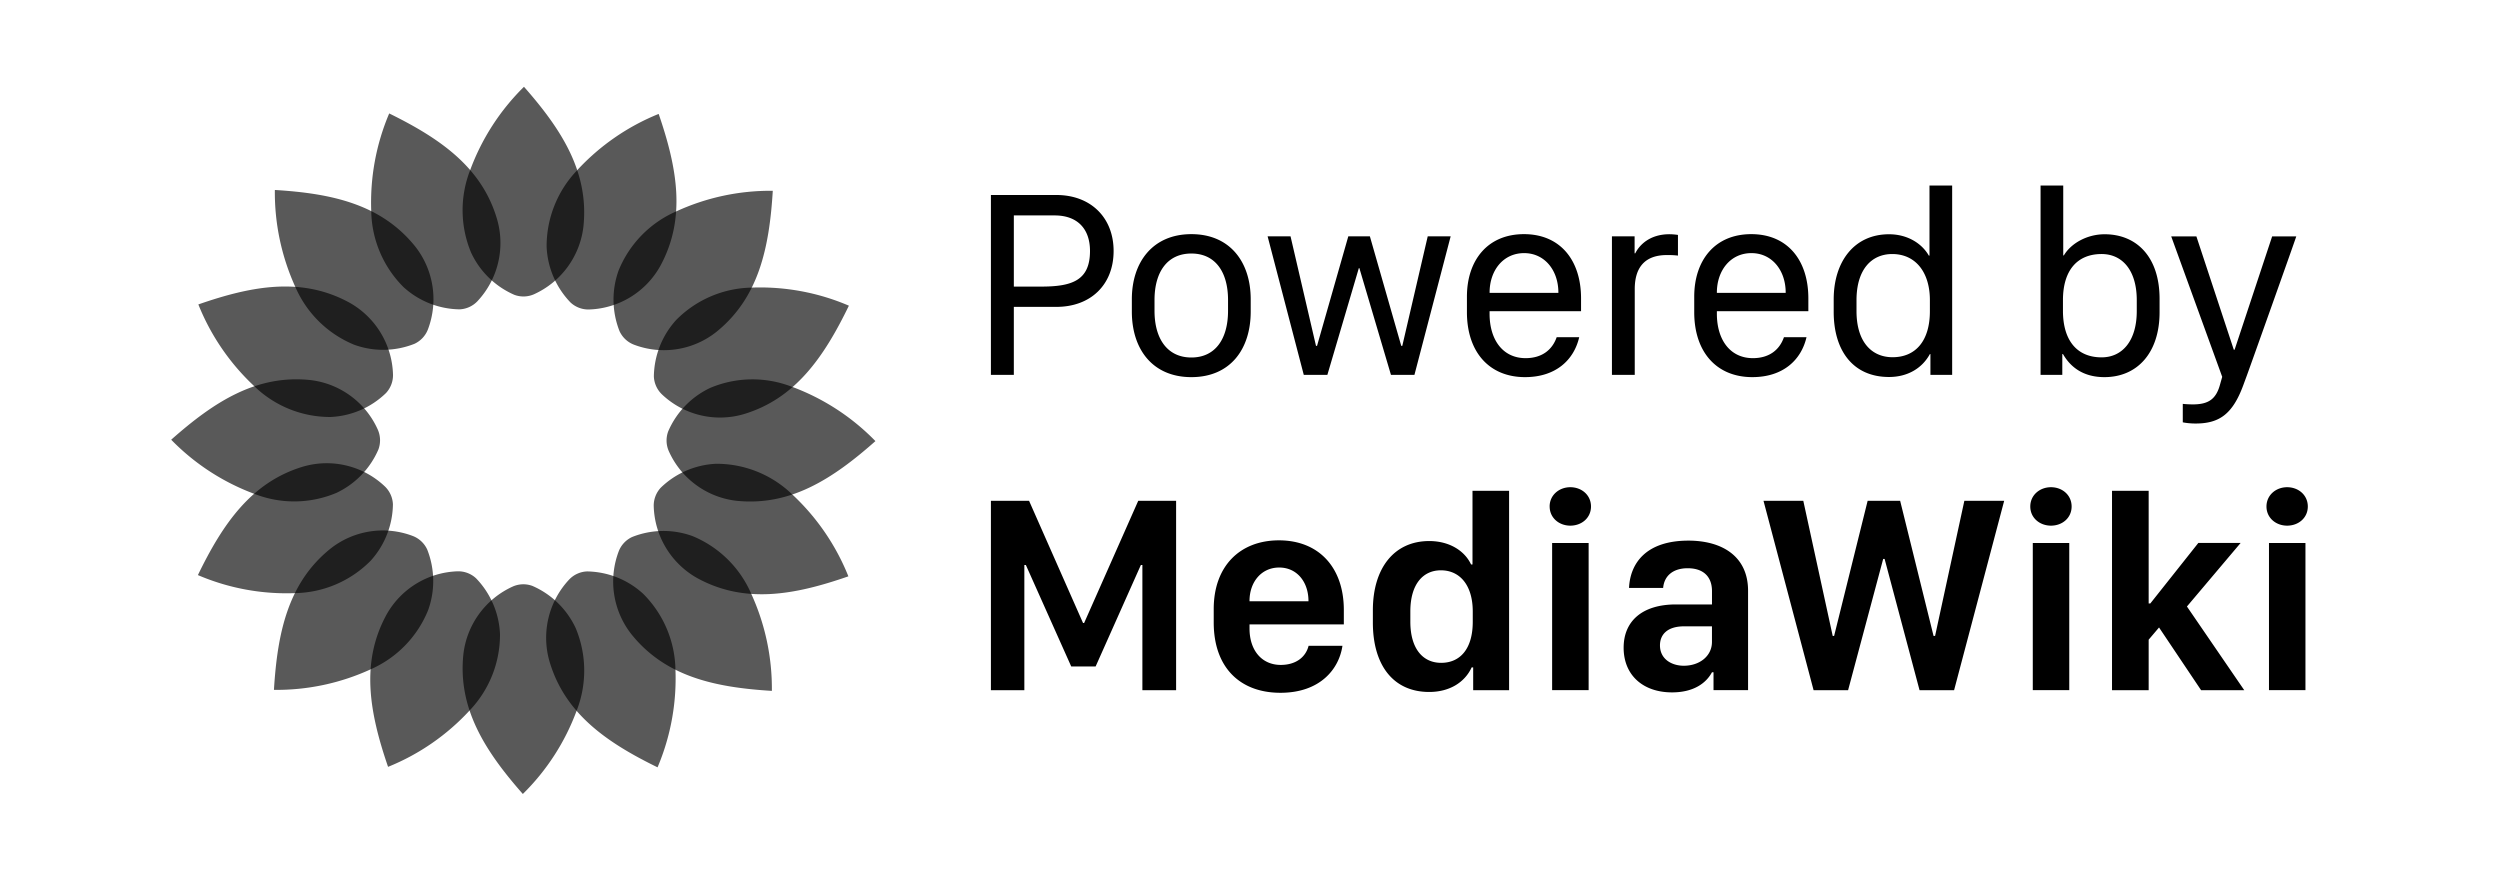 <svg xmlns="http://www.w3.org/2000/svg" fill="none" viewBox="0 0 88 31"><path fill="#000" d="M13.068 7.437a3.865 3.865 0 0 0 1.132 2.665c.54.495 1.241.775 1.973.787a.919.919 0 0 0 .628-.281 3 3 0 0 0 .7-2.876C16.97 5.893 15.5 4.878 13.7 3.993a8.025 8.025 0 0 0-.632 3.444Z" opacity=".65"/><path fill="#000" d="M10.4 10.109a3.848 3.848 0 0 0 2.065 2.025c.687.25 1.442.239 2.122-.031a.923.923 0 0 0 .473-.5 3 3 0 0 0-.443-2.925c-1.2-1.493-2.94-1.869-4.942-1.991a8.024 8.024 0 0 0 .725 3.422Z" opacity=".65"/><path fill="#000" d="M8.959 13.602a3.83 3.83 0 0 0 2.68 1.076 2.99 2.99 0 0 0 1.949-.844.927.927 0 0 0 .246-.645 3 3 0 0 0-1.528-2.533c-1.675-.919-3.428-.6-5.324.06a8 8 0 0 0 1.977 2.886Z" opacity=".65"/><path fill="#000" d="M8.956 17.385c.93.365 1.965.353 2.885-.035a3 3 0 0 0 1.479-1.529.928.928 0 0 0-.018-.69 2.98 2.98 0 0 0-2.376-1.753c-1.9-.2-3.394.766-4.9 2.1a7.955 7.955 0 0 0 2.93 1.907Z" opacity=".65"/><path fill="#000" d="M10.394 20.878c1-.02 1.951-.43 2.653-1.14a3.017 3.017 0 0 0 .784-1.982.926.926 0 0 0-.28-.63 2.972 2.972 0 0 0-2.863-.707c-1.831.54-2.844 2.013-3.722 3.824a7.928 7.928 0 0 0 3.428.635Z" opacity=".65"/><path fill="#000" d="M13.054 23.557a3.849 3.849 0 0 0 2.016-2.079c.25-.69.238-1.449-.031-2.132a.922.922 0 0 0-.5-.476 2.97 2.97 0 0 0-2.914.449c-1.486 1.2-1.86 2.953-1.982 4.964a7.927 7.927 0 0 0 3.411-.726Z" opacity=".65"/><path fill="#000" d="M16.531 25.008a3.867 3.867 0 0 0 1.069-2.692 3.015 3.015 0 0 0-.841-1.958.918.918 0 0 0-.642-.248 2.978 2.978 0 0 0-2.517 1.535c-.914 1.683-.594 3.443.06 5.348a7.957 7.957 0 0 0 2.871-1.985Z" opacity=".65"/><path fill="#000" d="M20.3 25.011a3.873 3.873 0 0 0-.035-2.9 3 3 0 0 0-1.522-1.486.917.917 0 0 0-.687.018 2.992 2.992 0 0 0-1.745 2.387c-.2 1.906.763 3.409 2.093 4.918a8 8 0 0 0 1.896-2.937Z" opacity=".65"/><path fill="#000" d="M23.776 23.567a3.866 3.866 0 0 0-1.136-2.665 2.99 2.99 0 0 0-1.973-.788.92.92 0 0 0-.628.281 3 3 0 0 0-.7 2.876c.538 1.839 2 2.857 3.807 3.739a8.024 8.024 0 0 0 .63-3.443Z" opacity=".65"/><path fill="#000" d="M26.441 20.895a3.848 3.848 0 0 0-2.065-2.025 2.984 2.984 0 0 0-2.122.031.923.923 0 0 0-.473.5 3.001 3.001 0 0 0 .447 2.927c1.2 1.493 2.94 1.869 4.942 1.991a8.026 8.026 0 0 0-.729-3.424Z" opacity=".65"/><path fill="#000" d="M27.885 17.402a3.831 3.831 0 0 0-2.679-1.077 2.99 2.99 0 0 0-1.949.844.927.927 0 0 0-.246.645 3 3 0 0 0 1.528 2.533c1.675.92 3.428.6 5.324-.06a7.995 7.995 0 0 0-1.978-2.885Z" opacity=".65"/><path fill="#000" d="M27.888 13.62a3.824 3.824 0 0 0-2.888.034 3 3 0 0 0-1.479 1.53.928.928 0 0 0 .018.69 2.982 2.982 0 0 0 2.376 1.753c1.9.2 3.394-.767 4.9-2.1a7.954 7.954 0 0 0-2.927-1.908Z" opacity=".65"/><path fill="#000" d="M26.451 10.124a3.83 3.83 0 0 0-2.651 1.141 3.017 3.017 0 0 0-.784 1.982.927.927 0 0 0 .28.631 2.972 2.972 0 0 0 2.863.706c1.831-.54 2.844-2.013 3.722-3.824a7.925 7.925 0 0 0-3.43-.636Z" opacity=".65"/><path fill="#000" d="M23.791 7.447a3.849 3.849 0 0 0-2.016 2.074 3.022 3.022 0 0 0 .031 2.132.922.922 0 0 0 .5.476 2.97 2.97 0 0 0 2.914-.449c1.486-1.2 1.86-2.953 1.982-4.964a7.928 7.928 0 0 0-3.411.731Z" opacity=".65"/><path fill="#000" d="M20.313 5.996a3.867 3.867 0 0 0-1.072 2.692c.032.733.331 1.43.84 1.958a.918.918 0 0 0 .642.248 2.977 2.977 0 0 0 2.522-1.536c.914-1.683.594-3.443-.06-5.348a7.958 7.958 0 0 0-2.872 1.986Z" opacity=".65"/><path fill="#000" d="M16.548 5.993a3.874 3.874 0 0 0 .035 2.9 3 3 0 0 0 1.522 1.485.918.918 0 0 0 .687-.018 2.993 2.993 0 0 0 1.745-2.387c.2-1.906-.763-3.409-2.093-4.918a8 8 0 0 0-1.896 2.938Z" opacity=".65"/><path fill="#000" d="M79.78 17.829c0-.4.332-.679.727-.679.4 0 .728.278.728.679 0 .4-.328.674-.728.674-.395 0-.727-.274-.727-.674Zm.088 6.465v-5.181h1.284v5.18h-1.284ZM75.633 22.516v1.778h-1.29v-7.017h1.29v3.965h.058l1.69-2.13h1.489l-1.89 2.237 2.017 2.945h-1.519l-1.48-2.207-.365.43ZM71.466 17.829c0-.4.332-.679.728-.679.4 0 .727.278.727.679 0 .4-.327.674-.727.674-.396 0-.728-.274-.728-.674Zm.088 6.465v-5.181h1.284v5.18h-1.284ZM65.053 24.294h-1.215l-1.763-6.666h1.401l1.035 4.756h.05l1.18-4.756h1.144l1.176 4.756h.054l1.03-4.756h1.402l-1.763 6.666h-1.216l-1.23-4.62h-.05l-1.235 4.62ZM58.856 24.372c-1.011 0-1.704-.596-1.704-1.573 0-.927.644-1.523 1.845-1.523h1.265v-.469c0-.517-.313-.805-.855-.805-.527 0-.83.278-.864.693h-1.201c.039-.864.596-1.665 2.09-1.665 1.191 0 2.1.556 2.1 1.763v3.5h-1.216v-.63h-.054c-.205.382-.645.709-1.406.709Zm.415-.938c.551 0 .99-.337.99-.84v-.547h-.985c-.567 0-.845.274-.845.67 0 .483.41.717.84.717ZM54.547 17.829c0-.4.333-.679.728-.679.4 0 .728.278.728.679 0 .4-.328.674-.728.674-.395 0-.727-.274-.727-.674Zm.088 6.465v-5.181h1.285v5.18h-1.285ZM50.308 19.045c.703 0 1.245.336 1.474.825h.05v-2.593h1.288v7.017h-1.264v-.801h-.054c-.244.532-.786.864-1.494.864-1.26 0-1.983-.937-1.983-2.441v-.435c0-1.48.747-2.436 1.983-2.436Zm.41 1.03c-.62 0-1.074.478-1.074 1.45v.357c0 .971.454 1.45 1.084 1.45.678 0 1.113-.503 1.113-1.446v-.361c0-.908-.44-1.45-1.123-1.45ZM45.072 24.386c-1.421 0-2.349-.888-2.349-2.475v-.474c0-1.518.933-2.417 2.295-2.417 1.411 0 2.285.962 2.285 2.451v.508h-3.32v.142c0 .786.444 1.284 1.099 1.284.512 0 .874-.254.981-.674h1.191c-.121.83-.795 1.655-2.182 1.655Zm-1.089-3.222h2.075v-.01c0-.669-.405-1.177-1.03-1.177-.63 0-1.045.513-1.045 1.177v.01ZM36.057 24.294H34.88v-6.666h1.343l1.9 4.302h.038l1.905-4.302h1.333v6.666h-1.187v-4.405h-.054l-1.592 3.57h-.859l-1.596-3.57h-.054v4.405ZM80.829 8.32c-.047.158-1.735 4.894-1.74 4.899l-.125.339c-.38 1.034-.858 1.35-1.68 1.35-.148 0-.315-.014-.45-.042v-.65c.08.01.233.019.353.019.557 0 .822-.19.96-.705l.075-.265-1.795-4.944h.886l1.317 3.989h.028l1.322-3.99h.849ZM74.073 13.275c-.696 0-1.169-.311-1.456-.812h-.024v.733h-.765V6.53h.798v2.459h.023c.25-.423.816-.743 1.433-.743 1.137 0 1.935.807 1.935 2.273v.473c0 1.41-.77 2.283-1.944 2.283Zm-.097-.696c.733 0 1.238-.585 1.238-1.628v-.385c0-1.053-.51-1.624-1.238-1.624-.85 0-1.36.566-1.36 1.624v.375c0 1.058.506 1.638 1.36 1.638ZM66.494 8.246c.645 0 1.155.32 1.401.752h.023V6.53h.798v6.666h-.765v-.733h-.019c-.273.5-.784.807-1.438.807-1.27 0-1.948-.932-1.948-2.291v-.441c0-1.327.72-2.292 1.948-2.292Zm.112.696c-.724 0-1.257.538-1.257 1.624v.385c0 1.085.533 1.623 1.27 1.623.817 0 1.313-.584 1.313-1.619v-.39c0-.983-.505-1.623-1.326-1.623ZM61.682 13.275c-1.27 0-2.045-.896-2.045-2.283v-.547c0-1.285.728-2.203 2.008-2.203 1.276 0 2.009.918 2.009 2.259v.454h-3.22v.088c0 .928.474 1.564 1.267 1.564.566 0 .937-.283 1.094-.738h.794c-.186.807-.83 1.406-1.907 1.406Zm-1.248-2.965h2.422v-.013c0-.775-.478-1.387-1.206-1.387-.742 0-1.216.617-1.216 1.387v.013ZM56.74 13.196V8.32h.798v.598h.023c.144-.292.51-.673 1.202-.673.102 0 .204.01.301.024v.728a2.945 2.945 0 0 0-.39-.019c-.862 0-1.131.538-1.131 1.197v3.02h-.803ZM53.681 13.275c-1.27 0-2.045-.896-2.045-2.283v-.547c0-1.285.728-2.203 2.008-2.203 1.276 0 2.009.918 2.009 2.259v.454h-3.22v.088c0 .928.474 1.564 1.267 1.564.566 0 .937-.283 1.095-.738h.793c-.186.807-.83 1.406-1.907 1.406Zm-1.247-2.965h2.421v-.013c0-.775-.478-1.387-1.206-1.387-.742 0-1.215.617-1.215 1.387v.013ZM51.063 8.32l-1.275 4.876h-.826L47.85 9.438h-.019l-1.108 3.758h-.83L44.62 8.32h.807l.896 3.854h.037l1.1-3.854h.76l1.104 3.854h.037l.895-3.854h.807ZM41.937 8.242c1.364 0 2.088.988 2.088 2.291v.436c0 1.322-.72 2.306-2.088 2.306s-2.096-.984-2.096-2.306v-.436c0-1.303.733-2.291 2.096-2.291Zm0 .682c-.84 0-1.298.64-1.298 1.637v.38c0 .993.459 1.643 1.298 1.643.835 0 1.29-.645 1.29-1.643v-.38c0-.997-.455-1.637-1.29-1.637ZM37.185 6.864c1.206 0 2.014.793 2.014 1.971 0 1.188-.807 1.967-2.014 1.967h-1.498v2.394h-.807V6.864h2.305Zm1.183 1.971c0-.793-.454-1.252-1.243-1.252h-1.438v2.505h.96c1.086 0 1.721-.213 1.721-1.253Z"/></svg>
